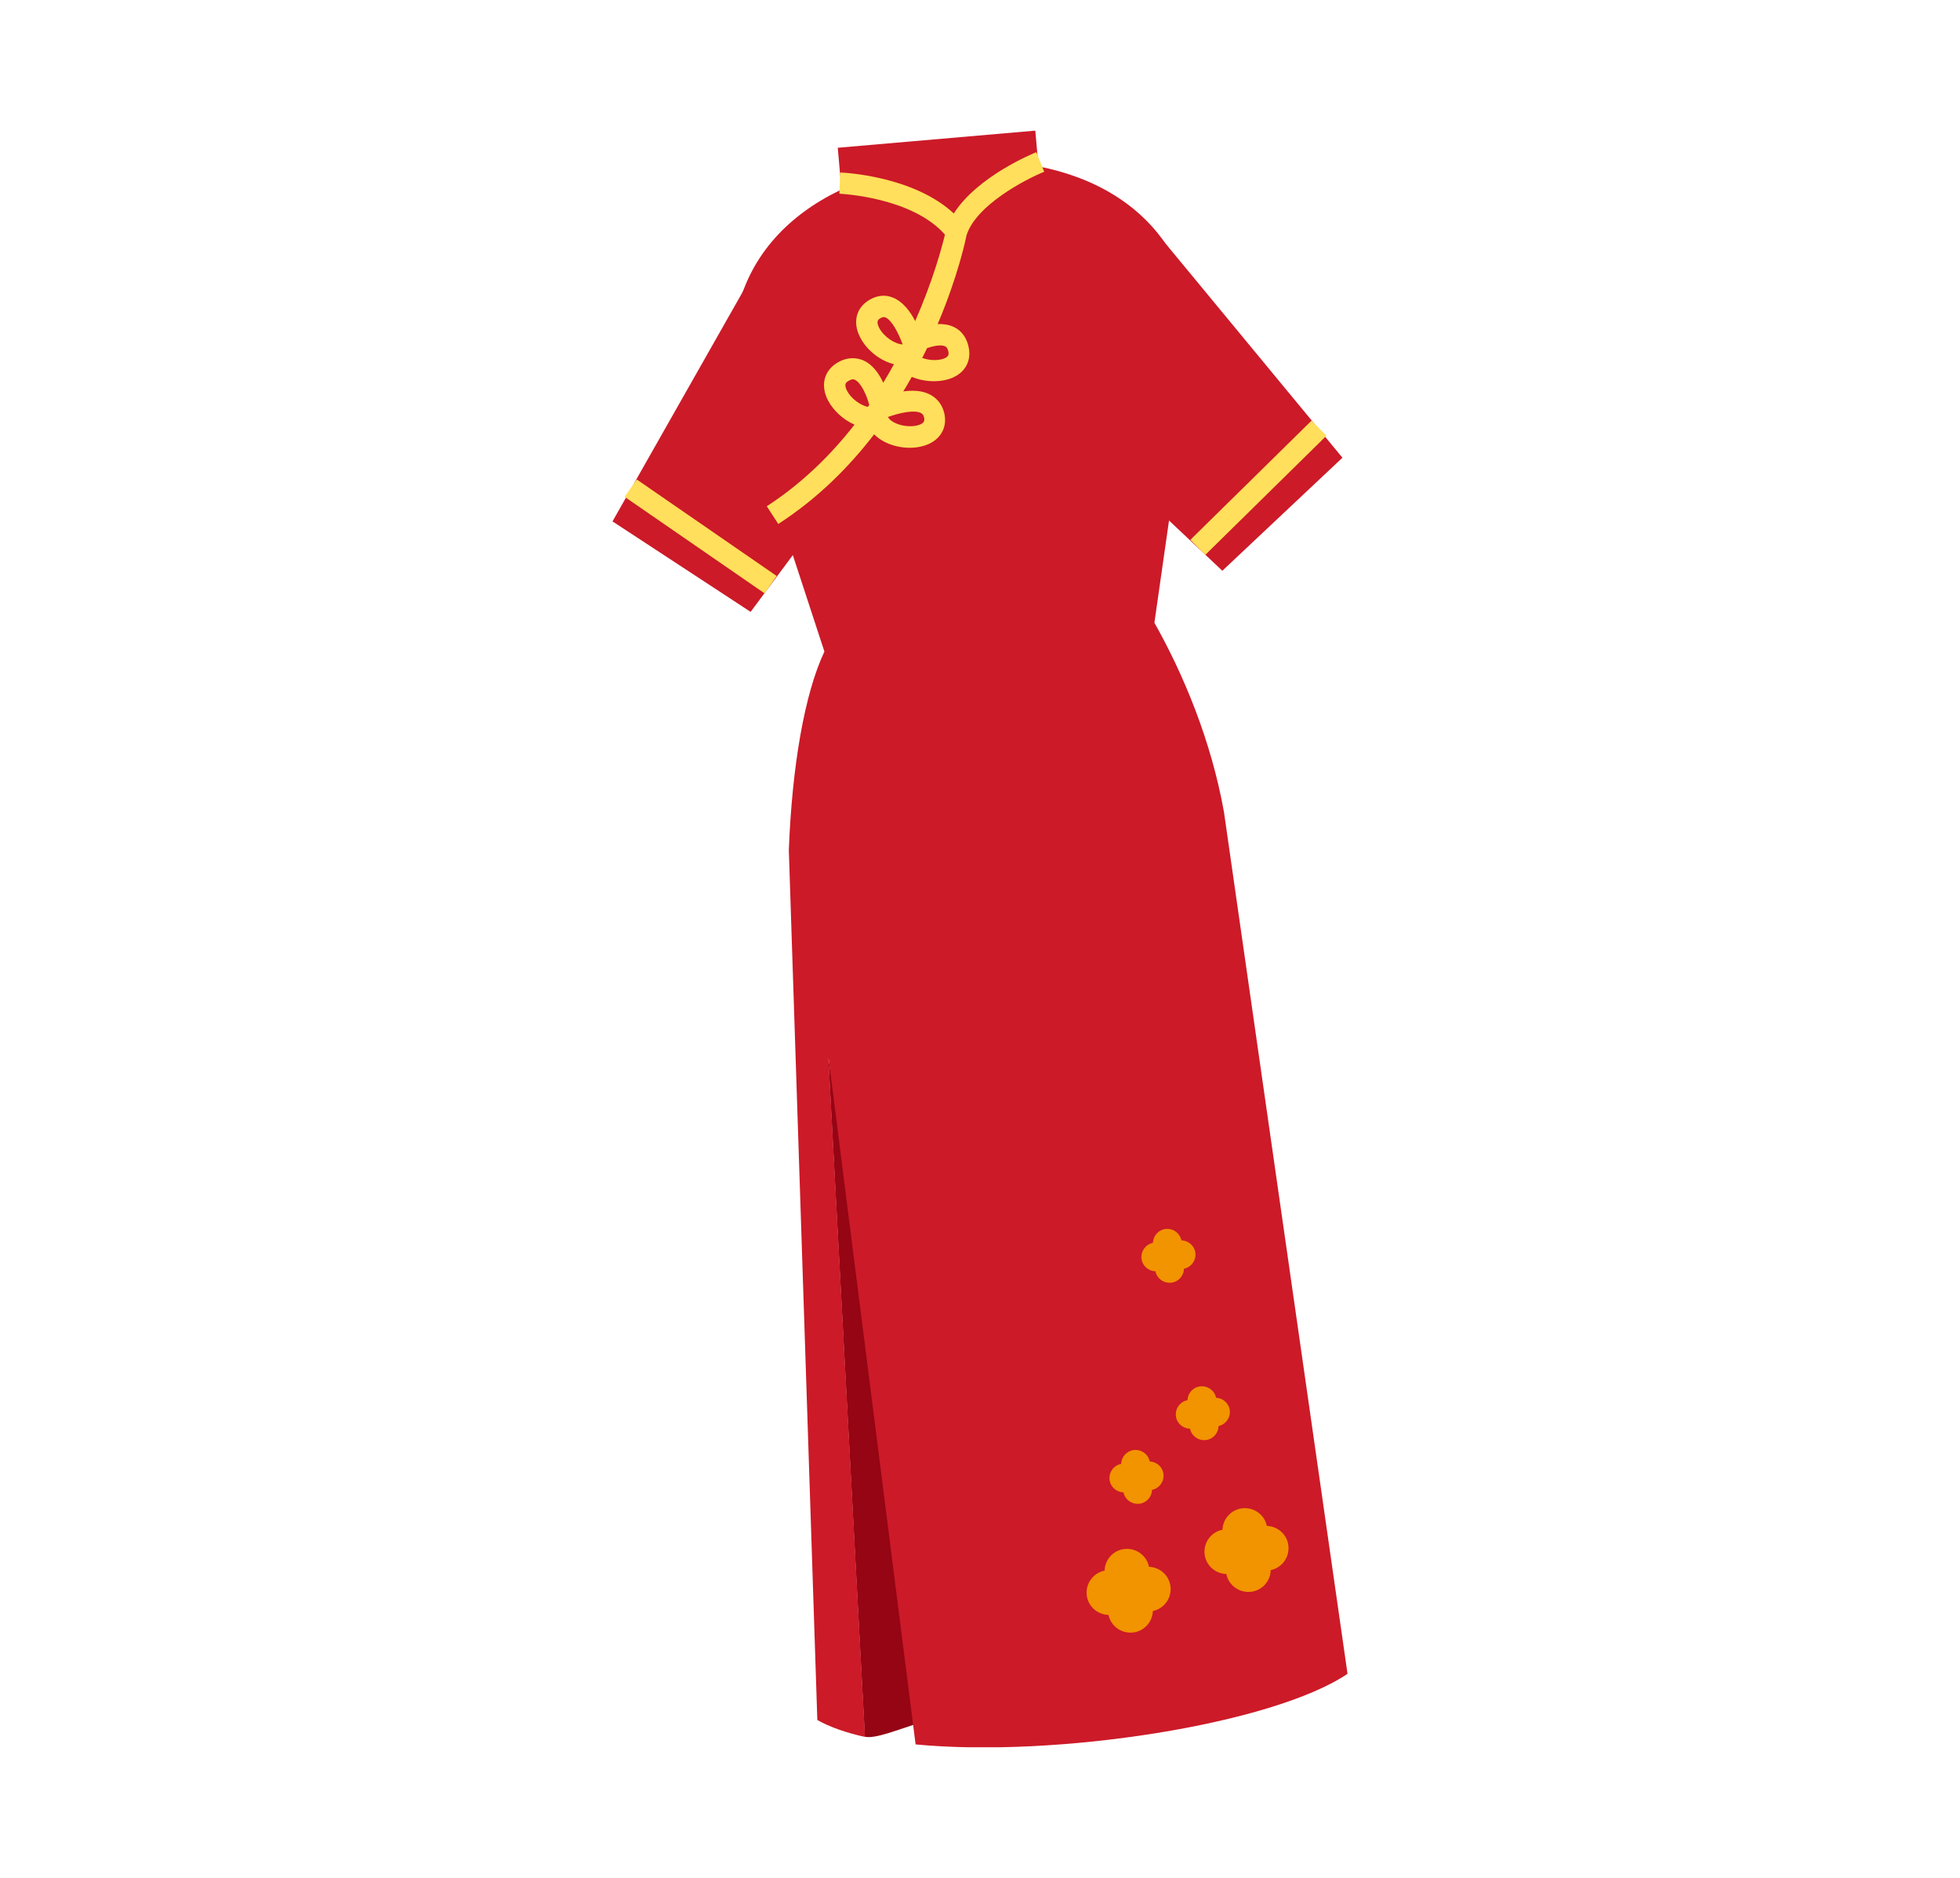 <svg width="480" height="460" viewBox="0 0 480 460" fill="none" xmlns="http://www.w3.org/2000/svg">
<g clip-path="url(#clip0_1228_3849)">
<path d="M211.848 425.433C215.562 426.272 226.159 420.694 230.566 421.139L202.836 259.026L211.799 425.483L211.848 425.433Z" fill="#950514"/>
<path d="M330.001 409.982L299.745 198.9C296.625 181.475 289.891 165.283 282.711 152.547L292.862 81.512C290.138 50.462 263.25 37.035 232.103 39.75C200.955 42.465 176.84 60.335 179.563 91.385L201.896 159.606C197.044 169.874 193.973 187.645 193.181 208.23L200.163 421.335C203.233 423.063 207.195 424.445 211.85 425.482L202.887 259.026L224.229 427.309C258.595 430.616 311.679 422.421 330.05 409.982" fill="#CC1A28"/>
<path d="M299.398 375.378C299.645 378.389 302.319 380.611 305.34 380.364C308.361 380.117 310.589 377.451 310.341 374.44C310.094 371.429 307.42 369.207 304.399 369.454C301.378 369.701 299.15 372.367 299.398 375.378Z" fill="#F29300"/>
<path d="M300.239 384.954C300.487 387.965 303.161 390.187 306.182 389.94C309.202 389.693 311.431 387.027 311.183 384.016C310.935 381.005 308.261 378.784 305.241 379.03C302.22 379.277 299.992 381.943 300.239 384.954Z" fill="#F29300"/>
<path d="M309.598 373.798C306.578 374.045 304.349 376.711 304.597 379.722C304.845 382.733 307.519 384.954 310.539 384.708C313.56 384.461 315.788 381.795 315.541 378.784C315.293 375.773 312.619 373.551 309.598 373.798Z" fill="#F29300"/>
<path d="M299.991 374.637C296.97 374.884 294.742 377.549 294.989 380.561C295.237 383.572 297.911 385.793 300.932 385.546C303.952 385.3 306.181 382.634 305.933 379.623C305.685 376.611 303.011 374.39 299.991 374.637Z" fill="#F29300"/>
<path d="M300.883 379.475C301.081 381.795 303.112 383.523 305.439 383.325C307.766 383.128 309.5 381.104 309.252 378.784C309.054 376.464 307.024 374.736 304.696 374.933C302.369 375.131 300.636 377.204 300.834 379.475" fill="#F29300"/>
<path d="M270.529 385.35C270.776 388.361 273.45 390.582 276.471 390.335C279.491 390.089 281.72 387.423 281.472 384.412C281.225 381.401 278.551 379.179 275.53 379.426C272.509 379.673 270.281 382.338 270.529 385.35Z" fill="#F29300"/>
<path d="M271.37 394.926C271.618 397.937 274.292 400.158 277.313 399.912C280.333 399.665 282.562 396.999 282.314 393.988C282.066 390.977 279.392 388.755 276.372 389.002C273.351 389.249 271.123 391.915 271.37 394.926Z" fill="#F29300"/>
<path d="M280.729 383.819C277.709 384.065 275.48 386.731 275.728 389.742C275.975 392.753 278.649 394.975 281.67 394.728C284.691 394.481 286.919 391.816 286.671 388.804C286.424 385.793 283.75 383.572 280.729 383.819Z" fill="#F29300"/>
<path d="M271.122 384.658C268.101 384.905 265.873 387.571 266.12 390.582C266.368 393.593 269.042 395.815 272.063 395.568C275.083 395.321 277.312 392.655 277.064 389.644C276.816 386.633 274.142 384.412 271.122 384.658Z" fill="#F29300"/>
<path d="M272.013 389.446C272.212 391.766 274.242 393.494 276.569 393.297C278.897 393.099 280.63 391.075 280.432 388.755C280.234 386.435 278.203 384.707 275.876 384.954C273.549 385.152 271.815 387.176 272.013 389.496" fill="#F29300"/>
<path d="M290.831 343.39C290.979 345.315 292.713 346.746 294.644 346.598C296.575 346.45 298.011 344.723 297.863 342.797C297.714 340.872 295.981 339.441 294.05 339.589C292.118 339.737 290.682 341.464 290.831 343.39Z" fill="#F29300"/>
<path d="M291.376 349.561C291.524 351.486 293.258 352.917 295.189 352.769C297.12 352.621 298.556 350.893 298.407 348.968C298.259 347.043 296.526 345.611 294.595 345.76C292.663 345.908 291.227 347.635 291.376 349.561Z" fill="#F29300"/>
<path d="M297.368 342.402C295.437 342.55 294.001 344.278 294.149 346.203C294.298 348.128 296.031 349.56 297.962 349.412C299.893 349.214 301.329 347.536 301.181 345.611C301.032 343.686 299.299 342.254 297.368 342.402Z" fill="#F29300"/>
<path d="M291.178 342.945C289.247 343.093 287.811 344.821 287.96 346.746C288.108 348.671 289.841 350.103 291.773 349.955C293.704 349.757 295.14 348.079 294.991 346.154C294.843 344.229 293.11 342.797 291.178 342.945Z" fill="#F29300"/>
<path d="M291.773 346.006C291.921 347.487 293.209 348.622 294.694 348.474C296.18 348.326 297.269 347.043 297.17 345.513C297.022 344.032 295.734 342.946 294.199 343.044C292.713 343.192 291.624 344.476 291.723 345.957" fill="#F29300"/>
<path d="M274.589 358.988C274.737 360.914 276.47 362.345 278.402 362.197C280.333 362.049 281.769 360.321 281.62 358.396C281.472 356.471 279.739 355.039 277.807 355.187C275.876 355.335 274.44 357.063 274.589 358.988Z" fill="#F29300"/>
<path d="M275.085 365.159C275.233 367.084 276.966 368.516 278.898 368.368C280.829 368.22 282.265 366.492 282.116 364.567C281.968 362.642 280.235 361.21 278.303 361.358C276.372 361.506 274.936 363.234 275.085 365.159Z" fill="#F29300"/>
<path d="M281.126 358.002C279.195 358.15 277.758 359.878 277.907 361.803C278.056 363.728 279.789 365.16 281.72 365.011C283.651 364.863 285.087 363.136 284.939 361.21C284.79 359.285 283.057 357.854 281.126 358.002Z" fill="#F29300"/>
<path d="M274.936 358.545C273.005 358.693 271.569 360.421 271.718 362.346C271.866 364.271 273.599 365.703 275.531 365.554C277.462 365.406 278.898 363.679 278.749 361.753C278.601 359.828 276.868 358.397 274.936 358.545Z" fill="#F29300"/>
<path d="M275.53 361.654C275.678 363.135 276.966 364.27 278.451 364.122C279.937 363.974 281.026 362.691 280.927 361.21C280.779 359.729 279.491 358.643 278.006 358.742C276.52 358.89 275.431 360.173 275.53 361.654Z" fill="#F29300"/>
<path d="M282.364 304.836C282.513 306.761 284.246 308.193 286.177 308.045C288.108 307.897 289.544 306.169 289.396 304.244C289.198 302.318 287.514 300.887 285.583 301.035C283.652 301.183 282.216 302.911 282.364 304.836Z" fill="#F29300"/>
<path d="M282.907 311.007C283.056 312.932 284.789 314.364 286.72 314.216C288.651 314.067 290.087 312.34 289.939 310.415C289.741 308.489 288.057 307.058 286.126 307.206C284.195 307.354 282.758 309.082 282.907 311.007Z" fill="#F29300"/>
<path d="M288.95 303.848C287.019 303.997 285.583 305.724 285.731 307.649C285.88 309.575 287.613 311.006 289.544 310.858C291.475 310.661 292.911 308.982 292.763 307.057C292.614 305.132 290.881 303.7 288.95 303.848Z" fill="#F29300"/>
<path d="M282.759 304.392C280.827 304.54 279.391 306.268 279.54 308.193C279.688 310.119 281.422 311.55 283.353 311.402C285.284 311.205 286.72 309.526 286.571 307.601C286.423 305.676 284.69 304.244 282.759 304.392Z" fill="#F29300"/>
<path d="M283.304 307.452C283.452 308.933 284.74 310.069 286.225 309.921C287.711 309.773 288.8 308.489 288.701 306.959C288.553 305.478 287.265 304.392 285.73 304.491C284.245 304.639 283.155 305.922 283.254 307.403" fill="#F29300"/>
<path d="M206.6 52.387L205.164 36.196L253.544 32L255.128 49.969L209.076 55.547L206.6 52.387Z" fill="#CC1A28"/>
<path d="M284.245 58.213L328.762 112.119L299.348 139.812L276.619 118.388L284.245 58.213Z" fill="#CC1A28"/>
<path d="M321.197 103.039L291.52 132.234L295.172 135.924L324.849 106.729L321.197 103.039Z" fill="#FFDF5B"/>
<path d="M184.465 66.95L150 127.718L183.821 149.882L202.44 124.854L184.465 66.95Z" fill="#CC1A28"/>
<path d="M187.238 145.341L152.971 121.695L155.942 117.45L190.209 141.095L187.238 145.341ZM190.605 128.359L187.782 124.015C196.448 118.388 203.529 111.378 209.273 104.023C206.55 102.838 204.123 100.617 202.786 98.099C200.855 94.397 201.796 90.793 205.114 88.819C207.738 87.288 209.917 87.683 211.304 88.226C213.68 89.213 215.315 91.583 216.305 93.755C217.246 92.225 218.088 90.744 218.929 89.213C215.513 88.374 212.244 85.758 210.66 82.648C208.729 78.946 209.669 75.342 212.987 73.417C214.869 72.331 216.85 72.133 218.731 72.923C221.108 73.91 222.891 76.231 224.129 78.65C228.536 68.579 230.715 60.434 231.408 57.472C223.337 48.241 205.708 47.451 205.559 47.451L205.757 42.268C206.55 42.268 223.634 43.058 233.587 52.289C239.381 43.157 253.147 37.529 253.791 37.282L255.722 42.071C251.216 43.897 239.034 50.216 236.707 57.62C236.558 58.361 234.726 67.394 229.625 79.39C230.913 79.341 232.25 79.489 233.438 80.032C234.825 80.624 236.558 82.006 237.202 84.968C238.044 88.72 236.013 91.879 232.002 92.965C229.279 93.706 226.011 93.459 223.287 92.323C222.643 93.508 221.95 94.693 221.207 95.878C223.436 95.581 225.813 95.631 227.694 96.618C229.526 97.556 230.764 99.136 231.26 101.258C232.101 105.01 230.022 108.169 226.06 109.255C222.049 110.391 216.899 109.255 214.077 106.392C207.887 114.439 200.162 122.189 190.506 128.409L190.605 128.359ZM217.444 102.147C218.385 103.825 222.049 104.911 224.773 104.171C226.605 103.677 226.407 102.838 226.308 102.295C226.159 101.554 225.813 101.308 225.515 101.16C223.832 100.32 220.217 101.16 217.444 102.147ZM208.877 92.916C208.63 92.916 208.283 93.014 207.788 93.311C207.293 93.607 206.55 94.002 207.441 95.73C208.432 97.655 210.709 99.284 212.542 99.679C212.69 99.481 212.789 99.284 212.938 99.086H212.839C212.343 97.013 210.858 93.656 209.323 93.014C209.224 93.014 209.125 92.916 208.877 92.916ZM225.862 87.683C227.348 88.226 229.18 88.374 230.715 87.979C232.547 87.486 232.349 86.647 232.25 86.103C232.002 85.067 231.606 84.869 231.408 84.82C230.418 84.376 228.685 84.721 227.05 85.264C226.654 86.054 226.258 86.893 225.813 87.733L225.862 87.683ZM216.454 77.662C216.454 77.662 216.008 77.712 215.661 77.909C215.166 78.205 214.423 78.6 215.315 80.328C216.454 82.5 219.128 84.277 221.059 84.376C220.068 81.611 218.385 78.403 216.85 77.761C216.751 77.761 216.602 77.662 216.454 77.662Z" fill="#FFDF5B"/>
</g>
<defs>
<clipPath id="clip0_1228_3849">
<rect width="180" height="396" fill="white" transform="translate(150 32)"/>
</clipPath>
</defs>
</svg>
